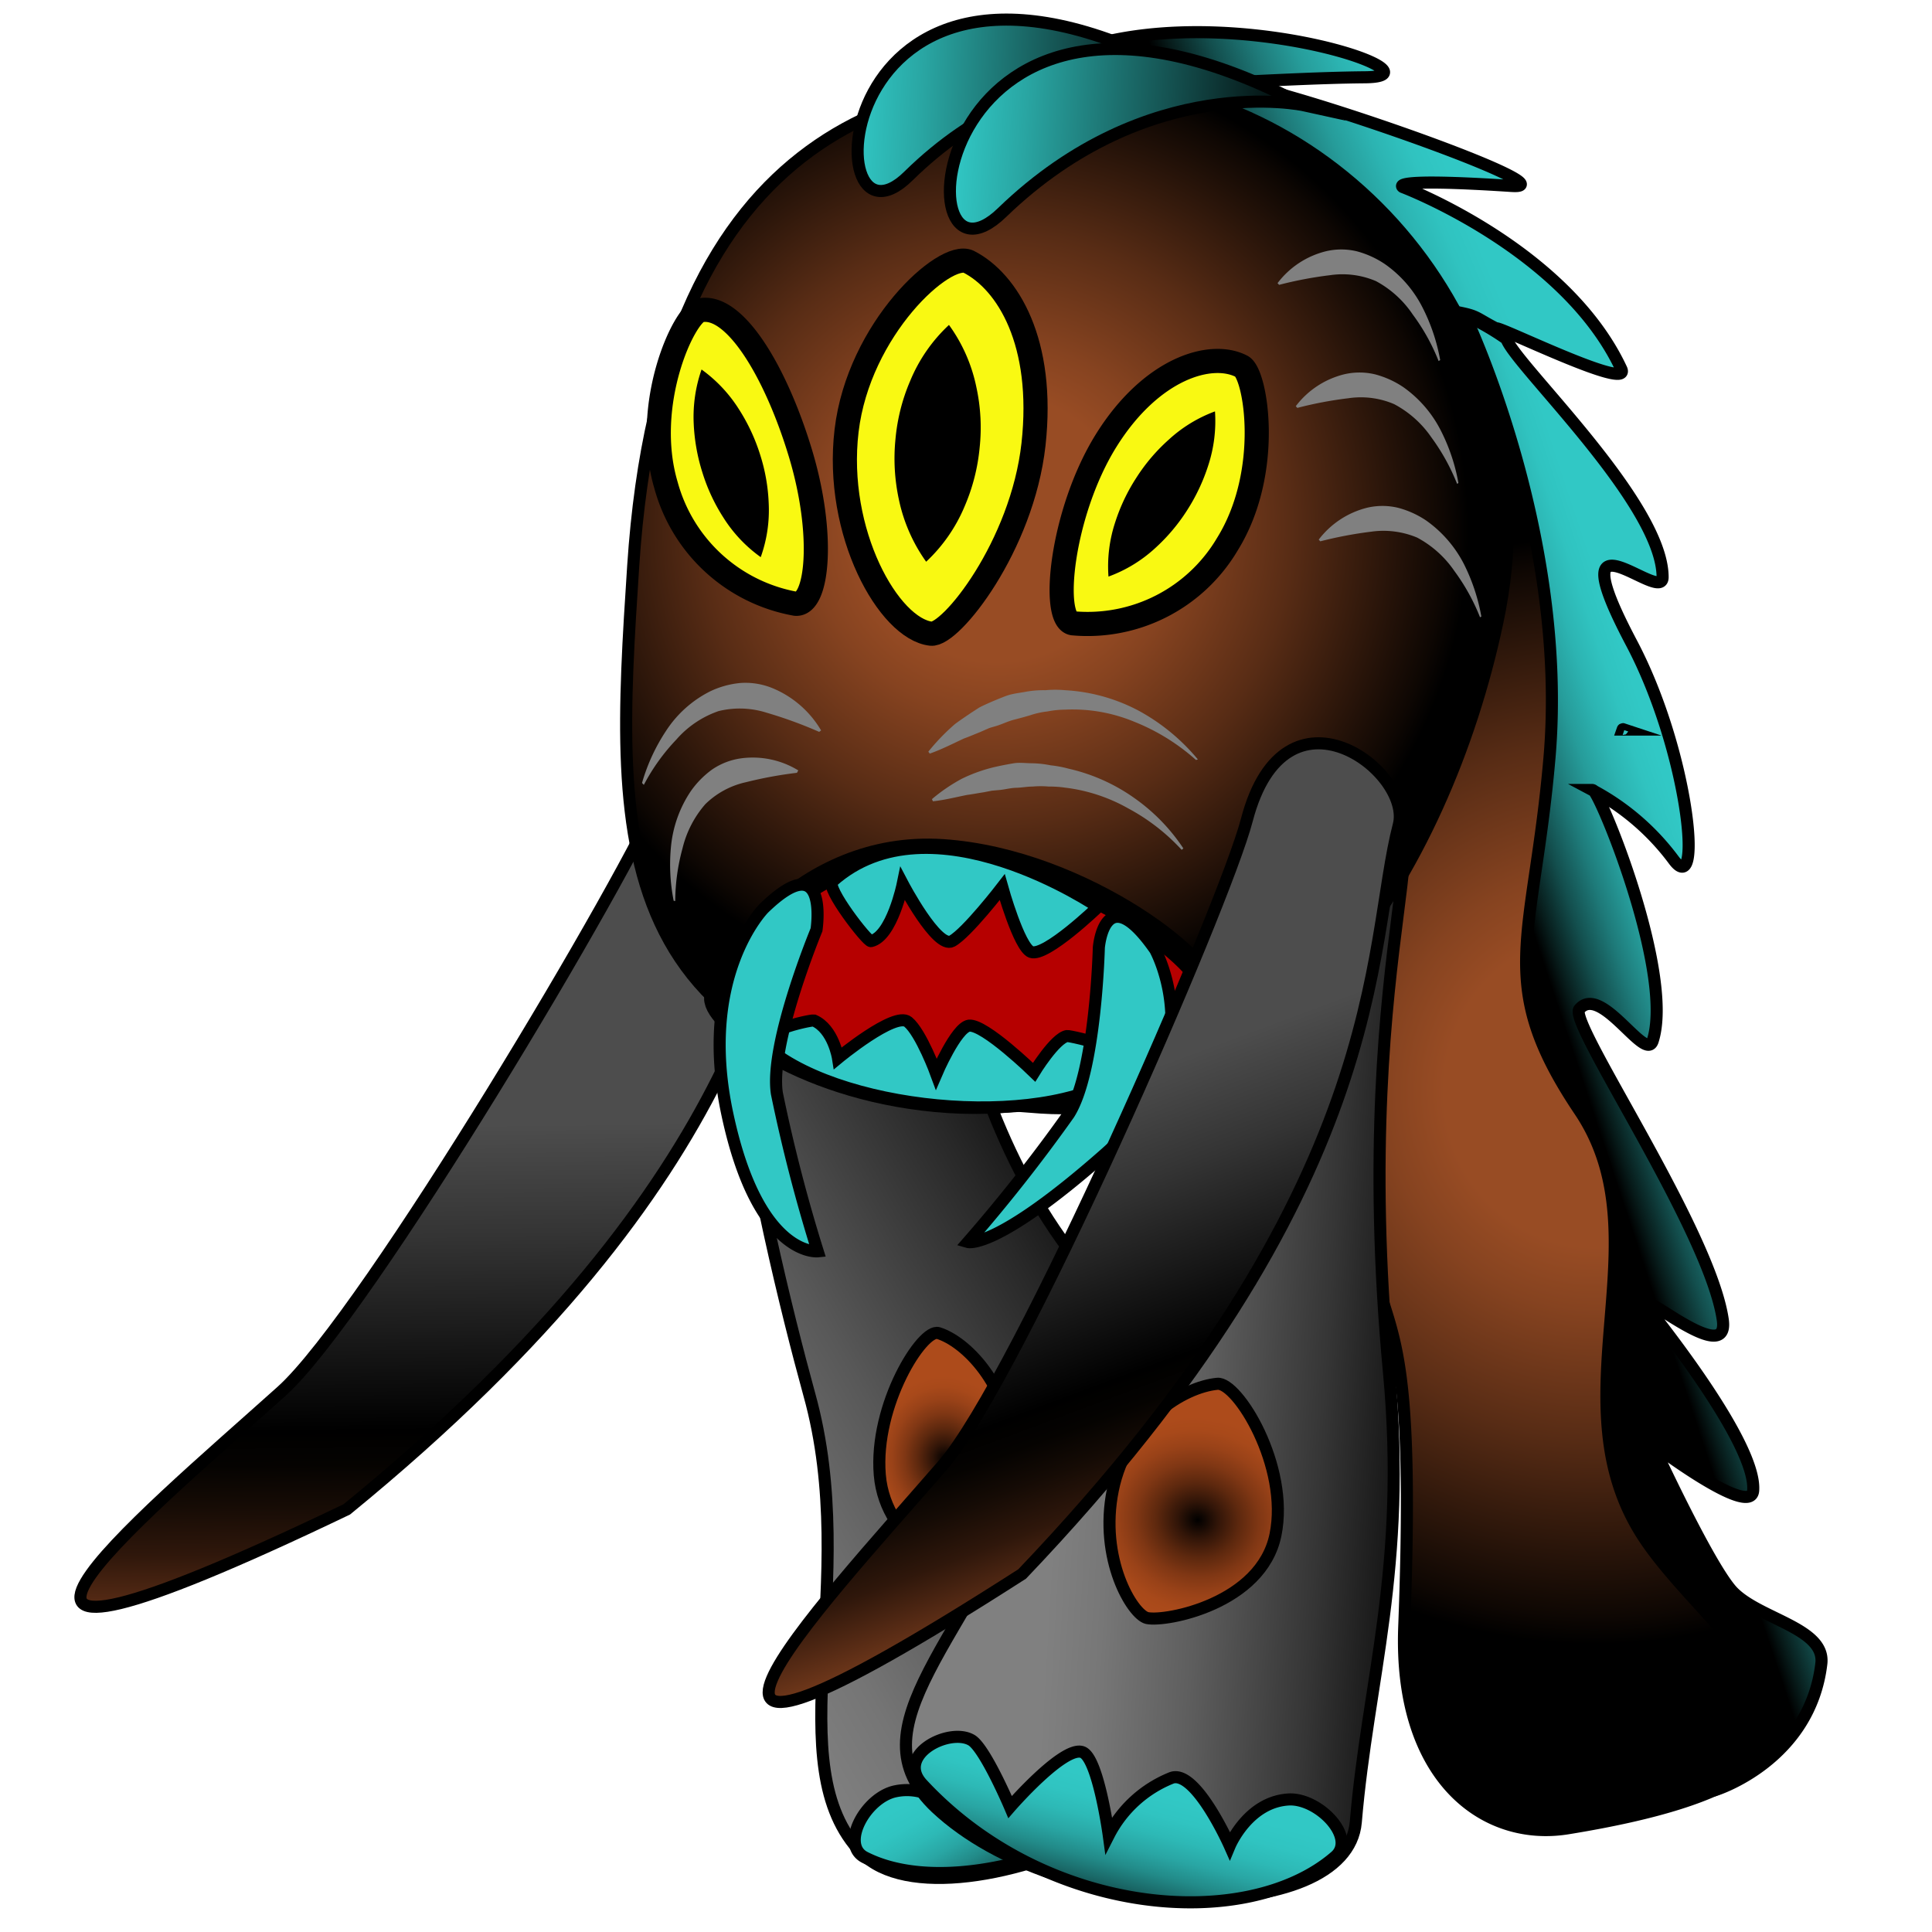 <svg xmlns="http://www.w3.org/2000/svg" xmlns:xlink="http://www.w3.org/1999/xlink" viewBox="0 0 160 160"><defs><style>.cls-1,.cls-10,.cls-11,.cls-12,.cls-13,.cls-15,.cls-16,.cls-17,.cls-18,.cls-19,.cls-2,.cls-3,.cls-4,.cls-5,.cls-6,.cls-7,.cls-8,.cls-9{stroke:#000;stroke-miterlimit:10;}.cls-1{fill:url(#Безымянный_градиент_53);}.cls-2{fill:url(#Безымянный_градиент_127);}.cls-3{fill:url(#Безымянный_градиент_58);}.cls-4{fill:url(#Безымянный_градиент_55);}.cls-5{fill:url(#Безымянный_градиент_18);}.cls-6{fill:url(#Безымянный_градиент_59);}.cls-7{fill:url(#Безымянный_градиент_56);}.cls-8{fill:url(#Безымянный_градиент_18-2);}.cls-9{fill:url(#Безымянный_градиент_24);}.cls-10{fill:url(#Безымянный_градиент_53-2);}.cls-11{fill:url(#Безымянный_градиент_53-3);}.cls-12{fill:url(#Безымянный_градиент_8);}.cls-13{fill:#f9f912;}.cls-13,.cls-17{stroke-width:2px;}.cls-14{fill:gray;}.cls-15{fill:url(#Безымянный_градиент_49);}.cls-16{fill:url(#Безымянный_градиент_49-2);}.cls-17{fill:#b60000;}.cls-18{fill:#31c8c5;}.cls-19{fill:url(#Безымянный_градиент_24-2);}</style><linearGradient id="Безымянный_градиент_53" x1="124.9" y1="168.89" x2="137.74" y2="162.54" gradientTransform="matrix(0.99, 0.13, -0.13, 1.02, 28.62, -101.25)" gradientUnits="userSpaceOnUse"><stop offset="0"/><stop offset="0.08" stop-color="#071b1a"/><stop offset="0.25" stop-color="#134f4e"/><stop offset="0.42" stop-color="#1e7a79"/><stop offset="0.58" stop-color="#269c9a"/><stop offset="0.74" stop-color="#2cb4b2"/><stop offset="0.88" stop-color="#30c3c0"/><stop offset="1" stop-color="#31c8c5"/></linearGradient><radialGradient id="Безымянный_градиент_127" cx="127.16" cy="171.58" r="45.06" gradientTransform="matrix(0.99, 0.13, -0.13, 1.02, 28.62, -101.25)" gradientUnits="userSpaceOnUse"><stop offset="0.28" stop-color="#984c24"/><stop offset="0.39" stop-color="#864320"/><stop offset="0.62" stop-color="#582c15"/><stop offset="0.94" stop-color="#0e0703"/><stop offset="0.99"/></radialGradient><linearGradient id="Безымянный_градиент_58" x1="9.18" y1="44.49" x2="57.81" y2="44.49" gradientTransform="matrix(0.87, -0.5, 0.5, 0.87, 23.41, 89.15)" gradientUnits="userSpaceOnUse"><stop offset="0" stop-color="gray"/><stop offset="0.15" stop-color="#757575"/><stop offset="0.4" stop-color="#585858"/><stop offset="0.74" stop-color="#282828"/><stop offset="0.99"/></linearGradient><linearGradient id="Безымянный_градиент_55" x1="27.27" y1="89.23" x2="27.27" y2="77.64" gradientTransform="matrix(0.87, -0.5, 0.5, 0.87, 23.41, 89.15)" gradientUnits="userSpaceOnUse"><stop offset="0"/><stop offset="0.03" stop-color="#040e0e"/><stop offset="0.16" stop-color="#0f3f3e"/><stop offset="0.3" stop-color="#1a6968"/><stop offset="0.43" stop-color="#228b89"/><stop offset="0.57" stop-color="#29a6a4"/><stop offset="0.71" stop-color="#2db9b6"/><stop offset="0.85" stop-color="#30c4c1"/><stop offset="1" stop-color="#31c8c5"/></linearGradient><radialGradient id="Безымянный_градиент_18" cx="31.85" cy="54.88" r="6.86" gradientTransform="matrix(0.76, -0.49, 0.45, 0.87, 29.36, 88.66)" gradientUnits="userSpaceOnUse"><stop offset="0"/><stop offset="0.18" stop-color="#311508"/><stop offset="0.37" stop-color="#5d280e"/><stop offset="0.55" stop-color="#803714"/><stop offset="0.72" stop-color="#994218"/><stop offset="0.87" stop-color="#a8491a"/><stop offset="1" stop-color="#ad4b1b"/></radialGradient><linearGradient id="Безымянный_градиент_59" x1="78.08" y1="123.53" x2="109.65" y2="114.16" gradientTransform="matrix(0.94, 0.34, -0.34, 0.94, 56.54, -30.92)" gradientUnits="userSpaceOnUse"><stop offset="0" stop-color="gray"/><stop offset="0.14" stop-color="#777"/><stop offset="0.37" stop-color="#5e5e5e"/><stop offset="0.67" stop-color="#353535"/><stop offset="0.99"/></linearGradient><linearGradient id="Безымянный_градиент_56" x1="88.81" y1="243.02" x2="88.81" y2="231.6" gradientTransform="matrix(0.97, 0.26, -0.26, 0.97, 67.62, -99.85)" xlink:href="#Безымянный_градиент_55"/><radialGradient id="Безымянный_градиент_18-2" cx="86.8" cy="208.93" r="8.47" gradientTransform="matrix(1.06, 0.28, -0.26, 0.97, 61.5, -101.09)" xlink:href="#Безымянный_градиент_18"/><linearGradient id="Безымянный_градиент_24" x1="-1473.01" y1="321.95" x2="-1437.51" y2="357.96" gradientTransform="matrix(-0.85, -0.63, 1.28, -0.66, -1639.41, -576.73)" gradientUnits="userSpaceOnUse"><stop offset="0" stop-color="#984c24"/><stop offset="0.04" stop-color="#80401e"/><stop offset="0.14" stop-color="#532914"/><stop offset="0.22" stop-color="#2f170b"/><stop offset="0.31" stop-color="#150b05"/><stop offset="0.38" stop-color="#050301"/><stop offset="0.44"/><stop offset="0.79" stop-color="#343434"/><stop offset="0.99" stop-color="#4d4d4d"/></linearGradient><linearGradient id="Безымянный_градиент_53-2" x1="134.44" y1="60.44" x2="134.49" y2="60.42" gradientTransform="matrix(1, 0, 0, 1, 0, 0)" xlink:href="#Безымянный_градиент_53"/><linearGradient id="Безымянный_градиент_53-3" x1="101.17" y1="21.86" x2="118.09" y2="13.49" gradientTransform="translate(3.03 -7.13) rotate(3.75)" xlink:href="#Безымянный_градиент_53"/><radialGradient id="Безымянный_градиент_8" cx="82.67" cy="45.56" r="39.45" gradientTransform="translate(3.03 -7.13) rotate(3.75)" xlink:href="#Безымянный_градиент_127"/><linearGradient id="Безымянный_градиент_49" x1="125.42" y1="77.66" x2="154.19" y2="77.66" gradientTransform="matrix(0.96, 0.09, -0.04, 0.97, -46.51, -78.78)" gradientUnits="userSpaceOnUse"><stop offset="0" stop-color="#31c8c5"/><stop offset="0.2" stop-color="#29a6a3"/><stop offset="0.62" stop-color="#14504f"/><stop offset="1"/></linearGradient><linearGradient id="Безымянный_градиент_49-2" x1="76.97" y1="13.11" x2="105.74" y2="13.11" gradientTransform="translate(3.03 -7.13) rotate(3.75)" xlink:href="#Безымянный_градиент_49"/><linearGradient id="Безымянный_градиент_24-2" x1="-1569.44" y1="296" x2="-1525.58" y2="315.12" gradientTransform="matrix(-0.92, -0.52, 1.19, -0.82, -1697.82, -441.47)" xlink:href="#Безымянный_градиент_24"/></defs><title>босс1</title><g id="Слой_6" data-name="Слой 6"><path class="cls-1" d="M143.45,131.77c-2-2.19-6.61-12.21-6.61-12.21s8.18,6.23,8.35,3.88c.21-2.79-3.93-9-8.36-14.67-2.8-3.61,6.5,5,5.84.51-1.1-7.48-12.82-24.57-11.88-25.7,1.79-2.16,5.49,4.45,6.08,2.62C138.6,80.85,133,66.78,132,65.5l-.15-.08s.08,0,.15.08a20.15,20.15,0,0,1,6.64,5.76c2.43,3.19,1.16-9.14-3.52-18-6.3-11.92,2.58-3.1,2.57-5.46,0-6.15-12.21-17.59-12.93-19.73a20.8,20.8,0,0,0-5.35-2.72c2.9,6,3.64,13.82,4.14,27.62.54,14.84-1.25,28.72.9,33.37s3.53,14.44,4.58,39.78c.6,14.71,13.07,22.11,13.07,22.11s7.82-2.46,8.74-10.5C151.13,134.8,145.61,134.08,143.45,131.77Z"/><path class="cls-2" d="M121.46,26.43s8.46,17.86,6.86,36.33C127,78,123.67,81.35,130.83,92s-2.19,24.07,5.36,35.41c6.16,9.25,23.9,19.09-6.34,24-7,1.14-14-4.24-13.56-16.6,1.35-35.44-3.86-18.21-3.91-46.89A221,221,0,0,1,121.46,26.43Z"/><path class="cls-3" d="M77.57,67.36s-.56,23.52,13.29,39c5,5.53,8.81,16.29,13.06,27.28,5.3,13.69-25.44,27.12-32.55,19.83s0-22.38-4.35-38c-3.81-13.85-11.57-47.4-2.44-49S77.57,67.36,77.57,67.36Z"/><path class="cls-4" d="M71.62,153.82c8.6,4.39,26.79-2.92,32.29-13.52,1.52-2.93-3.81-4.49-5.34-3-.92.89-1.78,6.15-1.78,6.15s-5.56-3.93-6.92-3c-1.14.8-.46,7.18-.46,7.18a10,10,0,0,0-6.21-3.36c-2.11-.17-3.31,6.61-3.31,6.61s-2.4-3.24-5.75-2.53C71.69,148.87,69.55,152.76,71.62,153.82Z"/><path class="cls-5" d="M84,120.3c.48,5.8-2.14,10-3.14,10.09-1.28.11-7.52-2.45-8-8.25S76.39,110,77.71,110.4C79.91,111.08,83.47,114.5,84,120.3Z"/><path class="cls-6" d="M95.77,78.84s-1,21.19-9.25,41.46c-6.4,15.65-16.11,22.7-9,29.41,10.26,9.6,34,9.93,34.76,1.2,1-11.8,4.26-21.08,2.75-37.26-3.45-36.72,6.12-49.25-2.32-44.37C103.9,74.4,95.77,78.84,95.77,78.84Z"/><path class="cls-7" d="M110.58,153.75c-7.3,6.33-24,5-34.21-6-2.24-2.43,2.25-4.71,4.08-3.64,1.12.65,3.2,5.54,3.2,5.54s4.46-5.14,6-4.54c1.3.5,2.17,6.87,2.17,6.87a10,10,0,0,1,5.22-4.75c2-.68,4.8,5.62,4.8,5.62s1.55-3.72,5-3.83C109.33,149,112.34,152.23,110.58,153.75Z"/><path class="cls-8" d="M92.16,123.4C91,129.1,93.78,133.71,95,134c1.56.33,9.46-1.19,10.63-6.89s-3.16-12.69-4.82-12.51C98,114.87,93.33,117.7,92.16,123.4Z"/><path class="cls-9" d="M28.72,125c-38.57,18.48-17.28.88-5.41-9.77,7.09-6.35,28.85-43,31.6-49.93,4.62-11.59,14.12-2.27,12.43,2C63.44,77.09,63.13,96.89,28.72,125Z"/><path class="cls-10" d="M134.37,60.42l.16,0C134.44,60.39,134.39,60.36,134.37,60.42Z"/><path class="cls-11" d="M134.27,30.56c-4.67-10-18.1-15.07-18.1-15.07s-1.37-.77,9-.09c5.28.35-17.74-7.79-23.32-8.58-1.39.06-1.94.07-.93-.06a4.22,4.22,0,0,1,.93.06c2.43-.11,7.45-.39,11.19-.42C122,6.33,90.36-4,81.22,10c0,0-2.41,7.3-.49,7.41S92.46,10.7,92.46,10.7l6.16,2.64s10.57,2.85,12.53,3.48c2.62.84,9.16,8.61,9.4,9,1.87.35,1.54.44,3.37,1.39C123.73,26.8,135.17,32.49,134.27,30.56Z"/><path class="cls-12" d="M52.44,46.86C54.88,9.72,75.87,5.74,91.77,6.79,111.55,8.08,129.1,27.67,124,51.55c-4.46,21-18,41.49-37.81,40.17C49.66,89.28,50.91,70.31,52.44,46.86Z"/><path class="cls-13" d="M85.59,36.8c-.94,8.44-6.86,15.86-8.48,15.68-3.5-.39-8-8.37-7-16.81s8.12-14.91,10.1-14C83.47,23.33,86.52,28.36,85.59,36.8Z"/><path d="M76.7,46.52a13.68,13.68,0,0,1-2.26-5.16,16.07,16.07,0,0,1-.28-5,15.76,15.76,0,0,1,1.22-4.82,13.21,13.21,0,0,1,3.21-4.63,13.33,13.33,0,0,1,2.27,5.16,15.72,15.72,0,0,1,.27,5,16.06,16.06,0,0,1-1.23,4.83A13.31,13.31,0,0,1,76.7,46.52Z"/><path class="cls-13" d="M55.16,40.2c-2-6.73,1.5-14.22,2.83-14.5,2.85-.59,6.27,5.11,8.3,11.84S67.73,50.18,65.88,50A13.61,13.61,0,0,1,55.16,40.2Z"/><path d="M58.1,30.6a11.82,11.82,0,0,1,3.1,3.3,15.53,15.53,0,0,1,1.74,3.72,15.09,15.09,0,0,1,.72,4.05A11.52,11.52,0,0,1,63,46.14a11.66,11.66,0,0,1-3.1-3.29,15.12,15.12,0,0,1-1.73-3.72,15.64,15.64,0,0,1-.72-4.05A11.94,11.94,0,0,1,58.1,30.6Z"/><path class="cls-13" d="M101.65,45.06c3.72-6,2.36-14.11,1.18-14.72-2.56-1.33-7.51.19-11.22,6.14S87,51.36,88.86,51.62A13.45,13.45,0,0,0,101.65,45.06Z"/><path d="M100.62,34.07a11.81,11.81,0,0,1-.56,4.48,15.79,15.79,0,0,1-1.75,3.71,15.45,15.45,0,0,1-2.65,3.14,11.56,11.56,0,0,1-3.86,2.35,11.62,11.62,0,0,1,.55-4.48,15.43,15.43,0,0,1,1.76-3.71,15.13,15.13,0,0,1,2.66-3.13A11.58,11.58,0,0,1,100.62,34.07Z"/><path class="cls-14" d="M119.27,29.82a15.6,15.6,0,0,0-1.46-4.35,9.77,9.77,0,0,0-3.12-3.6,7.68,7.68,0,0,0-2.33-1.06,5.54,5.54,0,0,0-2.56,0,7.19,7.19,0,0,0-4,2.64l.13.14a32,32,0,0,1,4.22-.8,7.07,7.07,0,0,1,3.8.49A8.54,8.54,0,0,1,117,26.05a16.89,16.89,0,0,1,2.14,3.85Z"/><path class="cls-15" d="M75.24,14.57c-8,7.91-6.9-25,23.72-8C99,6.58,86.54,3.47,75.24,14.57Z"/><path class="cls-16" d="M83,17.59C74.43,25.93,76.55-7.91,108,8.72,108,8.72,95.12,5.88,83,17.59Z"/><path class="cls-14" d="M120.78,40a15.6,15.6,0,0,0-1.46-4.35,9.85,9.85,0,0,0-3.12-3.6A7.68,7.68,0,0,0,113.87,31a5.54,5.54,0,0,0-2.56,0,7.19,7.19,0,0,0-4,2.64l.13.14a31.86,31.86,0,0,1,4.23-.8,7,7,0,0,1,3.79.49,8.66,8.66,0,0,1,3.08,2.75,17.24,17.24,0,0,1,2.13,3.85Z"/><path class="cls-14" d="M122.68,51.06a15.87,15.87,0,0,0-1.45-4.36,10,10,0,0,0-3.13-3.6,7.66,7.66,0,0,0-2.33-1.05,5.54,5.54,0,0,0-2.56,0,7.24,7.24,0,0,0-4,2.64l.13.14a33.55,33.55,0,0,1,4.23-.8,7.23,7.23,0,0,1,3.79.49,8.69,8.69,0,0,1,3.08,2.76,17,17,0,0,1,2.13,3.84Z"/><path class="cls-14" d="M53.17,64.84a15.59,15.59,0,0,1,2-4.33,9.39,9.39,0,0,1,3.63-3.25,7.39,7.39,0,0,1,2.54-.7A5.94,5.94,0,0,1,64,57a8.39,8.39,0,0,1,4,3.49l-.16.12a35.61,35.61,0,0,0-4.33-1.58,7.35,7.35,0,0,0-4-.14,8.16,8.16,0,0,0-3.5,2.36A16.61,16.61,0,0,0,53.32,65Z"/><path class="cls-14" d="M55.79,74.6A15.37,15.37,0,0,1,55.58,70a9.92,9.92,0,0,1,1.63-4.48A7.55,7.55,0,0,1,59,63.71a5.63,5.63,0,0,1,2.39-.91,7.23,7.23,0,0,1,4.72,1L66,64a33.83,33.83,0,0,0-4.23.78,6.93,6.93,0,0,0-3.36,1.82,8.65,8.65,0,0,0-1.89,3.67,16.84,16.84,0,0,0-.6,4.35Z"/><path class="cls-14" d="M99.05,62.94a17.25,17.25,0,0,0-5.12-3.17,13.33,13.33,0,0,0-5.75-1,7.82,7.82,0,0,0-1.44.15,6.83,6.83,0,0,0-1.41.31c-.46.14-.92.26-1.38.38s-.91.34-1.37.49c-.23.07-.47.13-.69.21l-.68.3c-.45.18-.91.38-1.38.55-.91.42-1.81.89-2.83,1.25l-.12-.16a17.69,17.69,0,0,1,2.21-2.29c.43-.32.88-.62,1.32-.92l.68-.44c.24-.13.49-.24.73-.35.5-.22,1-.43,1.51-.62s1.08-.24,1.61-.34a8.19,8.19,0,0,1,1.64-.13,8.88,8.88,0,0,1,1.63,0,14.68,14.68,0,0,1,6.15,1.73,16.73,16.73,0,0,1,4.84,4Z"/><path class="cls-14" d="M97.86,70.38a16.72,16.72,0,0,0-4.44-3.44,14,14,0,0,0-5.21-1.71,8.67,8.67,0,0,0-1.35-.09,7.62,7.62,0,0,0-1.35,0c-.45,0-.89.09-1.34.1s-.89.13-1.34.18l-.68.06-.67.13c-.46.07-.91.16-1.38.22-.91.18-1.83.42-2.84.53l-.08-.18a14.26,14.26,0,0,1,2.46-1.68,12.8,12.8,0,0,1,2.83-1c.49-.11,1-.21,1.49-.29s1,0,1.53,0a8.63,8.63,0,0,1,1.52.17,9.32,9.32,0,0,1,1.49.28,15.2,15.2,0,0,1,5.44,2.43A15.7,15.7,0,0,1,98,70.26Z"/><path class="cls-17" d="M78.54,91.18c-11.71-.77-19.34-6.68-19.23-8.53.13-2.35,7-12.93,18.73-12.16s23.21,9.88,22,12.16C98.1,86.45,90.25,91.94,78.54,91.18Z"/><path class="cls-18" d="M63.62,86.83c6.56,5.41,23.71,6.79,29.88,1.77,1.71-1.39-4.87-2.84-5.13-2.8-1,.17-2.73,3-2.73,3s-4.11-4-5.39-3.86c-1.07.16-2.71,4-2.71,4s-1.25-3.41-2.34-4.31-5.8,3-5.8,3-.38-2.42-2-3.12C67.1,84.47,62,85.52,63.62,86.83Z"/><path class="cls-18" d="M68.93,73c8.18-7.32,22,2.11,22,2.11s-4.31,4.15-5.53,3.73c-1-.36-2.4-5.37-2.4-5.37s-2.92,3.79-4.16,4.47-4.08-4.73-4.08-4.73-.89,4.34-2.63,4.73C71.83,78,68.35,73.51,68.93,73Z"/><path class="cls-18" d="M63.25,75.23s-5.5,5.54-3,17.1c2.54,11.82,7.47,11.3,7.47,11.3a134.3,134.3,0,0,1-3.38-13.07C63.7,86.45,67.62,77,67.62,77S68.7,69.94,63.25,75.23Z"/><path class="cls-18" d="M95.67,78.65s4.94,8.88-4.12,16.88-11.38,7.33-11.38,7.33a134.4,134.4,0,0,0,8.35-10.6C90.75,88.75,91,78.49,91,78.49S91.46,72.61,95.67,78.65Z"/><path class="cls-19" d="M84.65,130.35c-36,23.1-17,3-6.58-9,6.25-7.18,23.32-46.28,25.19-53.45,3.16-12.07,13.73-4,12.58.42C113.19,78.49,115.32,98.19,84.65,130.35Z"/></g></svg>